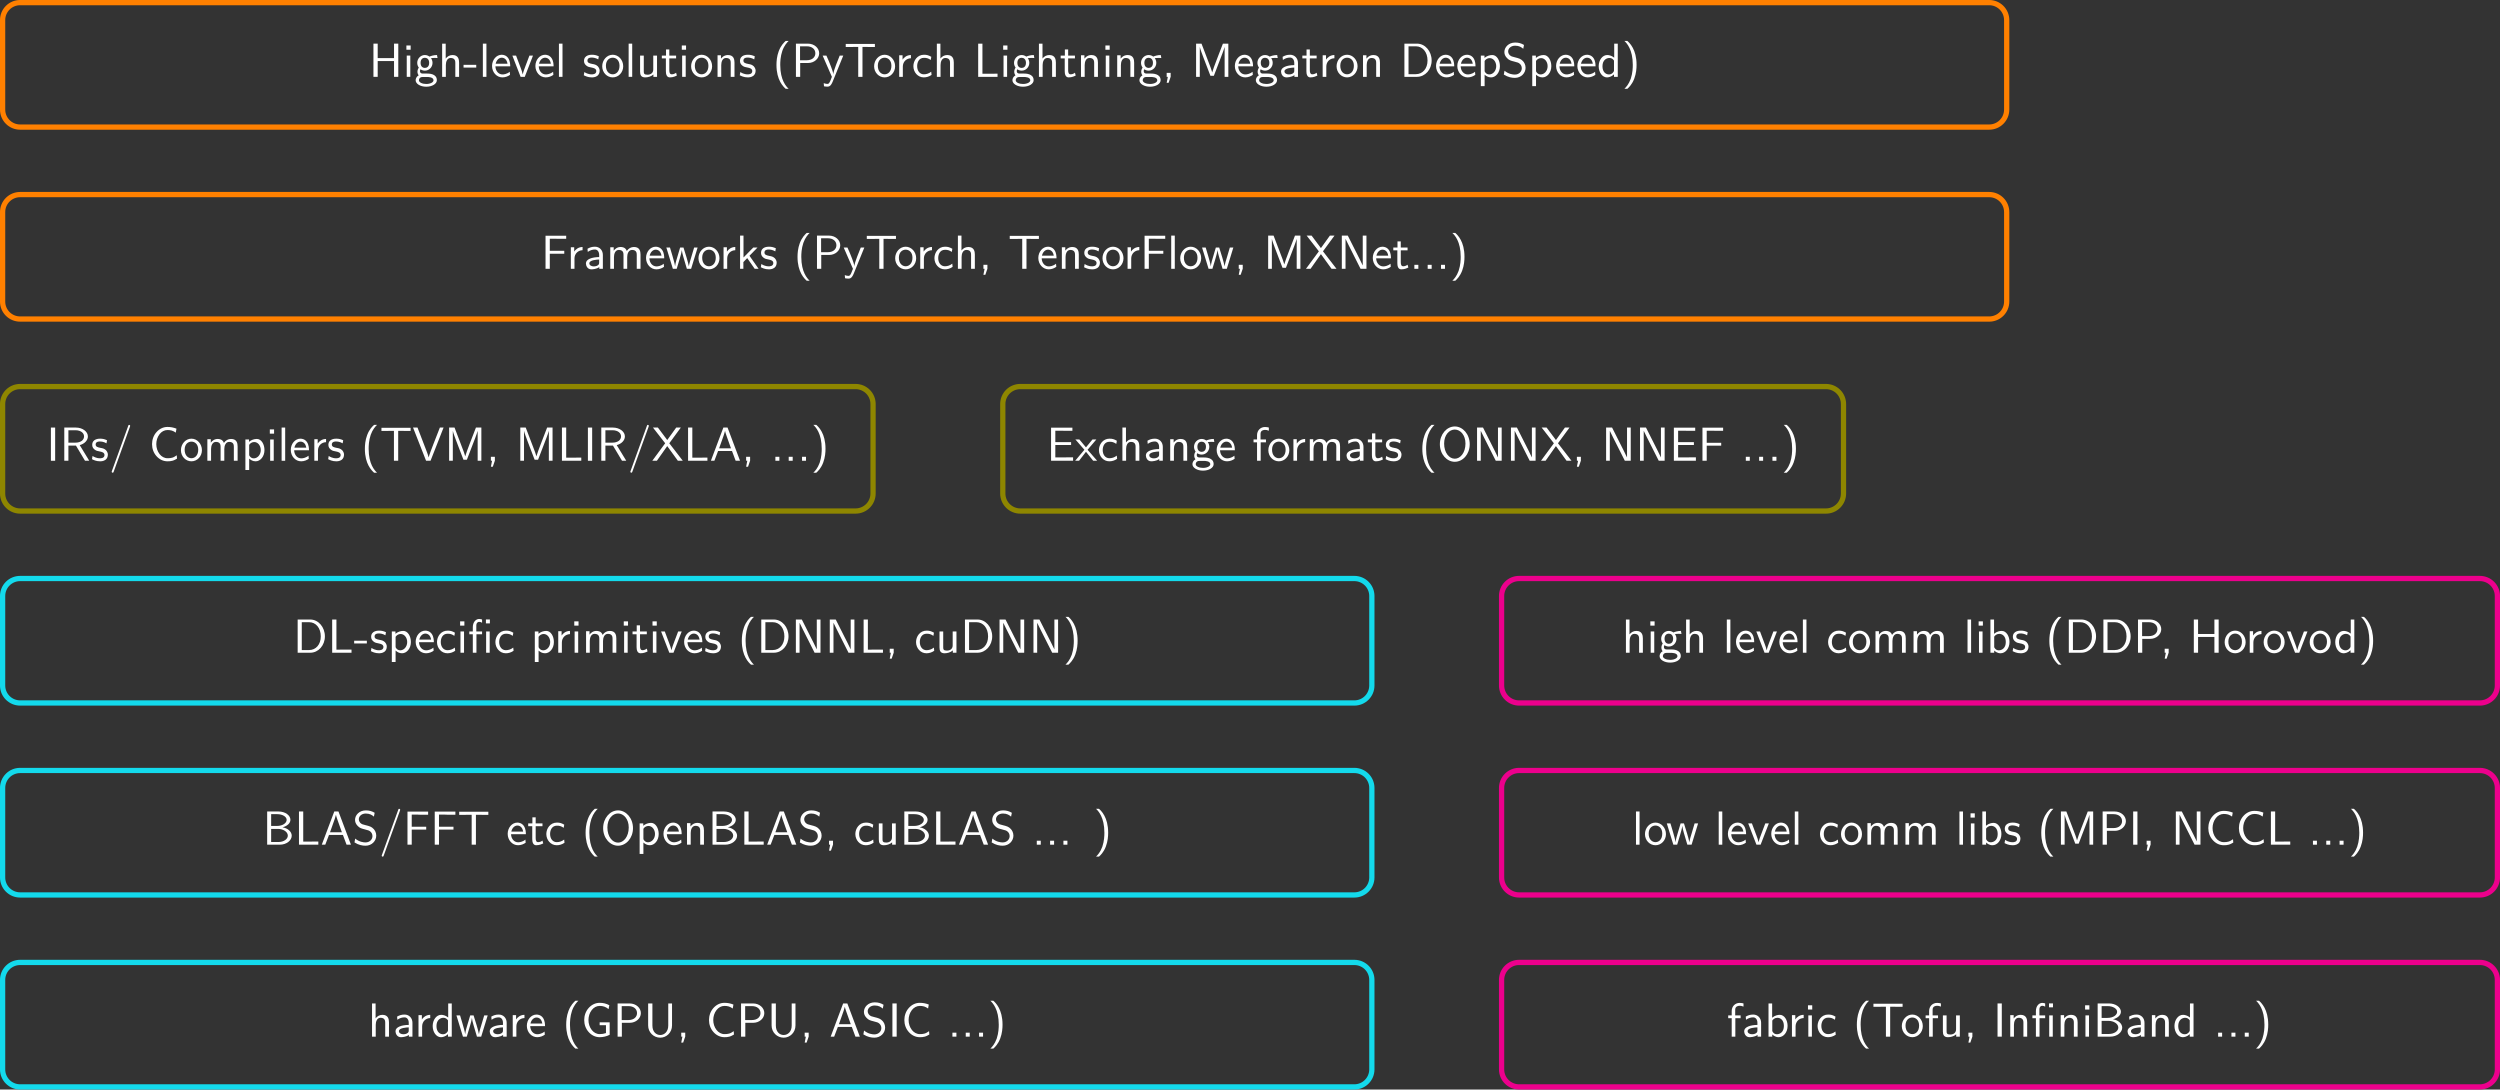 <?xml version="1.0" encoding="UTF-8"?>
<svg xmlns="http://www.w3.org/2000/svg" xmlns:xlink="http://www.w3.org/1999/xlink" width="569.32" height="248.118" viewBox="0 0 569.32 248.118">
<rect x="0" y="0" width="569.32" height="248.118" fill="#333333" stroke="none"/>
<defs>
<g>
<g id="glyph-0-0">
<path d="M 4.75 0 L 4.75 -3.25 C 4.75 -3.969 4.578 -4.969 3.25 -4.969 C 2.578 -4.969 2.047 -4.625 1.703 -4.172 L 1.703 -7.562 L 0.891 -7.562 L 0.891 0 L 1.734 0 L 1.734 -2.672 C 1.734 -3.391 2 -4.297 2.828 -4.297 C 3.875 -4.297 3.891 -3.516 3.891 -3.172 L 3.891 0 Z M 4.75 0 "/>
</g>
<g id="glyph-0-1">
<path d="M 4.453 0 L 4.453 -3.156 C 4.453 -4.266 3.672 -5.031 2.656 -5.031 C 1.953 -5.031 1.469 -4.859 0.953 -4.562 L 1.016 -3.844 C 1.578 -4.25 2.125 -4.391 2.656 -4.391 C 3.172 -4.391 3.609 -3.953 3.609 -3.141 L 3.609 -2.672 C 1.969 -2.656 0.594 -2.188 0.594 -1.234 C 0.594 -0.766 0.891 0.125 1.828 0.125 C 1.984 0.125 3.016 0.094 3.641 -0.391 L 3.641 0 Z M 3.609 -1.438 C 3.609 -1.234 3.609 -0.953 3.234 -0.75 C 2.922 -0.562 2.516 -0.547 2.391 -0.547 C 1.859 -0.547 1.375 -0.797 1.375 -1.25 C 1.375 -2.016 3.141 -2.094 3.609 -2.109 Z M 3.609 -1.438 "/>
</g>
<g id="glyph-0-2">
<path d="M 3.562 -4.234 L 3.562 -4.969 C 2.594 -4.953 2 -4.422 1.656 -3.922 L 1.656 -4.906 L 0.891 -4.906 L 0.891 0 L 1.719 0 L 1.719 -2.328 C 1.719 -3.422 2.5 -4.203 3.562 -4.234 Z M 3.562 -4.234 "/>
</g>
<g id="glyph-0-3">
<path d="M 4.734 0 L 4.734 -7.562 L 3.922 -7.562 L 3.922 -4.359 C 3.344 -4.844 2.719 -4.969 2.328 -4.969 C 1.25 -4.969 0.391 -3.828 0.391 -2.422 C 0.391 -1 1.234 0.125 2.266 0.125 C 2.625 0.125 3.266 0.016 3.875 -0.562 L 3.875 0 Z M 3.875 -1.516 C 3.875 -1.359 3.875 -1.172 3.516 -0.844 C 3.266 -0.625 3 -0.547 2.719 -0.547 C 2.047 -0.547 1.25 -1.062 1.25 -2.406 C 1.25 -3.844 2.188 -4.297 2.828 -4.297 C 3.312 -4.297 3.641 -4.047 3.875 -3.703 Z M 3.875 -1.516 "/>
</g>
<g id="glyph-0-4">
<path d="M 7.281 -4.844 L 6.484 -4.844 L 5.797 -2.531 C 5.672 -2.141 5.344 -1.062 5.297 -0.594 L 5.281 -0.594 C 5.234 -0.922 4.969 -1.891 4.781 -2.516 L 4.062 -4.844 L 3.297 -4.844 L 2.688 -2.797 C 2.562 -2.406 2.188 -1.156 2.156 -0.594 L 2.141 -0.594 C 2.078 -1.125 1.719 -2.359 1.547 -2.953 L 0.984 -4.844 L 0.156 -4.844 L 1.641 0 L 2.516 0 L 3.188 -2.25 C 3.344 -2.75 3.641 -3.828 3.672 -4.234 L 3.688 -4.234 C 3.703 -3.922 3.891 -3.172 4.031 -2.703 L 4.828 0 L 5.797 0 Z M 7.281 -4.844 "/>
</g>
<g id="glyph-0-5">
<path d="M 4.516 -2.391 C 4.516 -2.766 4.5 -3.578 4.078 -4.234 C 3.625 -4.906 2.969 -5.031 2.578 -5.031 C 1.359 -5.031 0.375 -3.875 0.375 -2.469 C 0.375 -1.031 1.422 0.125 2.734 0.125 C 3.422 0.125 4.047 -0.141 4.469 -0.453 L 4.406 -1.156 C 3.719 -0.594 3 -0.547 2.75 -0.547 C 1.875 -0.547 1.172 -1.312 1.141 -2.391 Z M 3.891 -2.984 L 1.203 -2.984 C 1.375 -3.812 1.953 -4.359 2.578 -4.359 C 3.141 -4.359 3.75 -3.984 3.891 -2.984 Z M 3.891 -2.984 "/>
</g>
<g id="glyph-0-6">
<path d="M 3.625 2.719 C 3.094 2.203 1.719 0.797 1.719 -2.719 C 1.719 -3.344 1.75 -4.609 2.188 -5.906 C 2.641 -7.172 3.266 -7.812 3.625 -8.172 L 2.953 -8.172 C 2.609 -7.859 1.875 -7.188 1.375 -5.844 C 0.938 -4.672 0.859 -3.516 0.859 -2.719 C 0.859 0.797 2.438 2.25 2.953 2.719 Z M 3.625 2.719 "/>
</g>
<g id="glyph-0-7">
<path d="M 6.516 -0.422 L 6.516 -3.266 L 4.234 -3.266 L 4.234 -2.609 L 5.672 -2.609 L 5.672 -0.812 C 5.219 -0.656 4.719 -0.578 4.234 -0.578 C 3.516 -0.578 2.875 -0.953 2.438 -1.516 C 1.938 -2.156 1.688 -2.969 1.688 -3.781 C 1.688 -4.609 1.938 -5.422 2.438 -6.062 C 2.875 -6.625 3.516 -7 4.234 -7 C 4.609 -7 4.969 -6.953 5.312 -6.828 C 5.672 -6.703 5.984 -6.5 6.266 -6.266 L 6.438 -7.156 C 6.094 -7.344 5.734 -7.484 5.359 -7.578 C 5 -7.672 4.609 -7.703 4.234 -7.703 C 3.281 -7.703 2.391 -7.266 1.75 -6.547 C 1.062 -5.797 0.719 -4.797 0.719 -3.781 C 0.719 -2.766 1.062 -1.781 1.75 -1.031 C 2.391 -0.312 3.281 0.125 4.234 0.125 C 5.031 0.125 5.812 -0.062 6.516 -0.422 Z M 6.516 -0.422 "/>
</g>
<g id="glyph-0-8">
<path d="M 6.344 -5.359 C 6.344 -6.531 5.266 -7.562 3.766 -7.562 L 1.047 -7.562 L 1.047 0 L 2.016 0 L 2.016 -3.156 L 3.844 -3.156 C 5.188 -3.156 6.344 -4.141 6.344 -5.359 Z M 5.469 -5.359 C 5.469 -4.5 4.781 -3.781 3.516 -3.781 L 1.984 -3.781 L 1.984 -6.953 L 3.516 -6.953 C 4.719 -6.953 5.469 -6.297 5.469 -5.359 Z M 5.469 -5.359 "/>
</g>
<g id="glyph-0-9">
<path d="M 6.469 -2.547 L 6.469 -7.562 L 5.609 -7.562 L 5.609 -2.531 C 5.609 -1.094 4.703 -0.375 3.781 -0.375 C 2.891 -0.375 2 -1.062 2 -2.531 L 2 -7.562 L 1.031 -7.562 L 1.031 -2.547 C 1.031 -0.953 2.297 0.234 3.781 0.234 C 5.234 0.234 6.469 -0.953 6.469 -2.547 Z M 6.469 -2.547 "/>
</g>
<g id="glyph-0-10">
<path d="M 1.969 -0.016 L 1.969 -0.906 L 1.062 -0.906 L 1.062 0 L 1.328 0 L 1.062 1.359 L 1.5 1.359 Z M 1.969 -0.016 "/>
</g>
<g id="glyph-0-11">
<path d="M 6.406 -0.484 L 6.344 -1.25 C 6.016 -1.031 5.703 -0.812 5.328 -0.703 C 4.984 -0.594 4.609 -0.578 4.234 -0.578 C 3.516 -0.578 2.875 -0.953 2.438 -1.516 C 1.938 -2.156 1.688 -2.969 1.688 -3.781 C 1.688 -4.609 1.938 -5.422 2.438 -6.062 C 2.875 -6.625 3.516 -7 4.234 -7 C 4.562 -7 4.891 -6.969 5.219 -6.875 C 5.547 -6.766 5.844 -6.609 6.125 -6.406 L 6.281 -7.312 C 5.953 -7.438 5.609 -7.547 5.266 -7.609 C 4.922 -7.672 4.578 -7.703 4.234 -7.703 C 3.266 -7.703 2.391 -7.266 1.75 -6.547 C 1.062 -5.797 0.719 -4.797 0.719 -3.781 C 0.719 -2.766 1.062 -1.781 1.75 -1.031 C 2.391 -0.312 3.266 0.125 4.234 0.125 C 4.609 0.125 5 0.109 5.359 0 C 5.734 -0.094 6.078 -0.297 6.406 -0.484 Z M 6.406 -0.484 "/>
</g>
<g id="glyph-0-12">
<path d="M 6.953 0 L 4.109 -7.562 L 3.156 -7.562 L 0.312 0 L 1.109 0 L 1.953 -2.219 L 5.125 -2.219 L 5.953 0 Z M 4.891 -2.828 L 2.188 -2.828 C 2.734 -4.391 2.328 -3.25 2.891 -4.812 C 3.125 -5.453 3.453 -6.375 3.531 -6.781 L 3.547 -6.781 C 3.562 -6.625 3.641 -6.359 3.891 -5.641 Z M 4.891 -2.828 "/>
</g>
<g id="glyph-0-13">
<path d="M 5.438 -2.062 C 5.438 -2.766 5.109 -3.297 4.859 -3.562 C 4.359 -4.094 3.984 -4.203 2.984 -4.453 C 2.359 -4.609 2.188 -4.641 1.859 -4.922 C 1.781 -5 1.469 -5.312 1.469 -5.797 C 1.469 -6.438 2.062 -7.094 3.062 -7.094 C 3.984 -7.094 4.5 -6.734 4.906 -6.391 L 5.078 -7.266 C 4.469 -7.625 3.875 -7.812 3.078 -7.812 C 1.562 -7.812 0.609 -6.734 0.609 -5.656 C 0.609 -5.188 0.766 -4.734 1.203 -4.281 C 1.656 -3.781 2.141 -3.656 2.781 -3.5 C 3.703 -3.266 3.812 -3.234 4.125 -2.969 C 4.344 -2.781 4.578 -2.422 4.578 -1.953 C 4.578 -1.234 3.984 -0.516 2.984 -0.516 C 2.547 -0.516 1.562 -0.625 0.641 -1.391 L 0.484 -0.516 C 1.438 0.094 2.312 0.234 3 0.234 C 4.438 0.234 5.438 -0.859 5.438 -2.062 Z M 5.438 -2.062 "/>
</g>
<g id="glyph-0-14">
<path d="M 2 0 L 2 -7.562 L 1.031 -7.562 L 1.031 0 Z M 2 0 "/>
</g>
<g id="glyph-0-15">
<path d="M 1.969 0 L 1.969 -0.906 L 1.062 -0.906 L 1.062 0 Z M 1.969 0 "/>
</g>
<g id="glyph-0-16">
<path d="M 3.375 -2.719 C 3.375 -6.25 1.797 -7.703 1.281 -8.172 L 0.609 -8.172 C 1.141 -7.656 2.516 -6.25 2.516 -2.719 C 2.516 -2.109 2.484 -0.844 2.047 0.453 C 1.594 1.719 0.969 2.359 0.609 2.719 L 1.281 2.719 C 1.625 2.406 2.359 1.734 2.859 0.391 C 3.297 -0.781 3.375 -1.938 3.375 -2.719 Z M 3.375 -2.719 "/>
</g>
<g id="glyph-0-17">
<path d="M 3.781 -6.844 L 3.781 -7.562 C 3.656 -7.609 3.312 -7.688 2.906 -7.688 C 1.891 -7.688 1.094 -6.922 1.094 -5.828 L 1.094 -4.844 L 0.297 -4.844 L 0.297 -4.203 L 1.094 -4.203 L 1.094 0 L 1.922 0 L 1.922 -4.203 L 3.125 -4.203 L 3.125 -4.844 L 1.891 -4.844 L 1.891 -6.141 C 1.891 -6.953 2.625 -7.031 2.906 -7.031 C 3.125 -7.031 3.406 -7 3.781 -6.844 Z M 3.781 -6.844 "/>
</g>
<g id="glyph-0-18">
<path d="M 5.234 -2.438 C 5.234 -3.781 4.5 -4.969 3.469 -4.969 C 3.047 -4.969 2.359 -4.859 1.719 -4.312 L 1.719 -7.562 L 0.891 -7.562 L 0.891 0 L 1.75 0 L 1.75 -0.5 C 2 -0.266 2.469 0.125 3.203 0.125 C 4.297 0.125 5.234 -0.969 5.234 -2.438 Z M 4.391 -2.438 C 4.391 -1.016 3.469 -0.547 2.797 -0.547 C 2.375 -0.547 2.016 -0.734 1.75 -1.25 L 1.75 -3.656 C 1.922 -3.922 2.312 -4.297 2.906 -4.297 C 3.562 -4.297 4.391 -3.828 4.391 -2.438 Z M 4.391 -2.438 "/>
</g>
<g id="glyph-0-19">
<path d="M 1.703 0 L 1.703 -4.844 L 0.891 -4.844 L 0.891 0 Z M 1.781 -6.172 L 1.781 -7.141 L 0.812 -7.141 L 0.812 -6.172 Z M 1.781 -6.172 "/>
</g>
<g id="glyph-0-20">
<path d="M 4.531 -0.438 L 4.453 -1.172 C 3.906 -0.734 3.312 -0.578 2.766 -0.578 C 1.859 -0.578 1.25 -1.359 1.25 -2.438 C 1.25 -3.281 1.641 -4.328 2.797 -4.328 C 3.375 -4.328 3.734 -4.25 4.344 -3.844 L 4.469 -4.562 C 3.828 -4.922 3.453 -5.031 2.797 -5.031 C 1.281 -5.031 0.391 -3.703 0.391 -2.422 C 0.391 -1.062 1.391 0.125 2.75 0.125 C 3.344 0.125 3.938 -0.031 4.531 -0.438 Z M 4.531 -0.438 "/>
</g>
<g id="glyph-0-21">
<path d="M 7.031 -6.797 L 7.031 -7.5 L 0.391 -7.5 L 0.391 -6.797 L 1.859 -6.797 C 1.984 -6.797 2.109 -6.812 2.25 -6.812 L 3.234 -6.812 L 3.234 0 L 4.203 0 L 4.203 -6.812 L 5.172 -6.812 C 5.297 -6.812 5.438 -6.797 5.562 -6.797 Z M 7.031 -6.797 "/>
</g>
<g id="glyph-0-22">
<path d="M 5.109 -2.406 C 5.109 -3.859 4.031 -5.031 2.719 -5.031 C 1.391 -5.031 0.328 -3.828 0.328 -2.406 C 0.328 -0.953 1.438 0.125 2.719 0.125 C 4.031 0.125 5.109 -0.984 5.109 -2.406 Z M 4.266 -2.516 C 4.266 -1.219 3.516 -0.578 2.719 -0.578 C 1.969 -0.578 1.172 -1.188 1.172 -2.516 C 1.172 -3.828 2 -4.359 2.719 -4.359 C 3.484 -4.359 4.266 -3.797 4.266 -2.516 Z M 4.266 -2.516 "/>
</g>
<g id="glyph-0-23">
<path d="M 4.75 0 L 4.75 -4.844 L 3.891 -4.844 L 3.891 -1.672 C 3.891 -0.859 3.281 -0.484 2.578 -0.484 C 1.812 -0.484 1.734 -0.766 1.734 -1.234 L 1.734 -4.844 L 0.891 -4.844 L 0.891 -1.188 C 0.891 -0.406 1.141 0.125 2.047 0.125 C 2.625 0.125 3.391 -0.047 3.922 -0.531 L 3.922 0 Z M 4.75 0 "/>
</g>
<g id="glyph-0-24">
<path d="M 4.75 0 L 4.75 -3.25 C 4.75 -3.969 4.578 -4.969 3.25 -4.969 C 2.266 -4.969 1.734 -4.219 1.672 -4.141 L 1.672 -4.906 L 0.891 -4.906 L 0.891 0 L 1.734 0 L 1.734 -2.672 C 1.734 -3.391 2 -4.297 2.828 -4.297 C 3.875 -4.297 3.891 -3.516 3.891 -3.172 L 3.891 0 Z M 4.75 0 "/>
</g>
<g id="glyph-0-25">
<path d="M 4.984 -6.672 L 4.984 -7.578 L 4.078 -7.578 L 4.078 -6.672 Z M 4.938 0 L 4.938 -4.844 L 4.125 -4.844 L 4.125 0 Z M 3.203 -4.203 L 3.203 -4.844 L 1.891 -4.844 L 1.891 -6.156 C 1.891 -6.859 2.281 -7.031 2.547 -7.031 C 2.781 -7.031 3.016 -6.953 3.203 -6.828 L 3.203 -7.562 C 3.141 -7.594 2.875 -7.688 2.547 -7.688 C 1.75 -7.688 1.094 -6.922 1.094 -5.828 L 1.094 -4.844 L 0.297 -4.844 L 0.297 -4.203 L 1.094 -4.203 L 1.094 0 L 1.922 0 L 1.922 -4.203 Z M 3.203 -4.203 "/>
</g>
<g id="glyph-0-26">
<path d="M 6.656 -2.047 C 6.656 -3 5.703 -3.781 4.547 -3.953 C 5.547 -4.203 6.359 -4.844 6.359 -5.672 C 6.359 -6.672 5.188 -7.562 3.641 -7.562 L 1.062 -7.562 L 1.062 0 L 3.938 0 C 5.5 0 6.656 -0.984 6.656 -2.047 Z M 5.5 -5.656 C 5.5 -5 4.734 -4.266 3.234 -4.266 L 1.969 -4.266 L 1.969 -6.953 L 3.344 -6.953 C 4.547 -6.953 5.5 -6.375 5.5 -5.656 Z M 5.766 -2.062 C 5.766 -1.25 4.812 -0.609 3.625 -0.609 L 1.969 -0.609 L 1.969 -3.594 L 3.547 -3.594 C 4.703 -3.594 5.766 -2.938 5.766 -2.062 Z M 5.766 -2.062 "/>
</g>
<g id="glyph-0-27">
<path d="M 5.438 0 L 5.438 -0.719 L 2.531 -0.703 L 2 -0.703 L 2 -7.562 L 1.031 -7.562 L 1.031 0 Z M 5.438 0 "/>
</g>
<g id="glyph-0-28">
<path d="M 4.828 -7.969 C 4.828 -8.078 4.734 -8.172 4.609 -8.172 C 4.453 -8.172 4.422 -8.078 4.391 -7.969 L 0.672 2.312 C 0.609 2.453 0.609 2.516 0.609 2.516 C 0.609 2.625 0.703 2.719 0.828 2.719 C 0.984 2.719 1.031 2.625 1.062 2.516 L 4.781 -7.766 C 4.828 -7.906 4.828 -7.969 4.828 -7.969 Z M 4.828 -7.969 "/>
</g>
<g id="glyph-0-29">
<path d="M 5.734 -6.828 L 5.734 -7.531 L 1.031 -7.531 L 1.031 0 L 2 0 L 2 -3.438 L 5.297 -3.438 L 5.297 -4.094 L 2 -4.094 L 2 -6.844 L 3.422 -6.844 C 3.562 -6.844 3.688 -6.828 3.812 -6.828 Z M 5.734 -6.828 "/>
</g>
<g id="glyph-0-30">
<path d="M 3.625 -0.297 L 3.453 -0.938 C 3.156 -0.703 2.812 -0.578 2.469 -0.578 C 2.062 -0.578 1.906 -0.906 1.906 -1.484 L 1.906 -4.203 L 3.453 -4.203 L 3.453 -4.844 L 1.906 -4.844 L 1.906 -6.234 L 1.156 -6.234 L 1.156 -4.844 L 0.203 -4.844 L 0.203 -4.203 L 1.125 -4.203 L 1.125 -1.297 C 1.125 -0.641 1.281 0.125 2.031 0.125 C 2.797 0.125 3.344 -0.156 3.625 -0.297 Z M 3.625 -0.297 "/>
</g>
<g id="glyph-0-31">
<path d="M 7.406 -3.766 C 7.406 -6.047 5.828 -7.812 4.016 -7.812 C 2.156 -7.812 0.609 -6.031 0.609 -3.766 C 0.609 -1.453 2.219 0.234 4 0.234 C 5.828 0.234 7.406 -1.469 7.406 -3.766 Z M 6.438 -3.922 C 6.438 -1.797 5.25 -0.469 4.016 -0.469 C 2.719 -0.469 1.578 -1.828 1.578 -3.922 C 1.578 -5.922 2.781 -7.109 4 -7.109 C 5.266 -7.109 6.438 -5.875 6.438 -3.922 Z M 6.438 -3.922 "/>
</g>
<g id="glyph-0-32">
<path d="M 5.234 -2.438 C 5.234 -3.734 4.547 -4.969 3.5 -4.969 C 2.844 -4.969 2.219 -4.734 1.719 -4.312 L 1.719 -4.844 L 0.891 -4.844 L 0.891 2.109 L 1.75 2.109 L 1.75 -0.5 C 2.078 -0.188 2.562 0.125 3.219 0.125 C 4.281 0.125 5.234 -0.953 5.234 -2.438 Z M 4.391 -2.438 C 4.391 -1.312 3.609 -0.547 2.797 -0.547 C 2.359 -0.547 2.078 -0.766 1.859 -1.062 C 1.75 -1.219 1.75 -1.25 1.75 -1.438 L 1.75 -3.625 C 2 -4.016 2.438 -4.266 2.906 -4.266 C 3.734 -4.266 4.391 -3.438 4.391 -2.438 Z M 4.391 -2.438 "/>
</g>
<g id="glyph-0-33">
<path d="M 7.25 -3.719 C 7.25 -5.828 5.781 -7.562 3.906 -7.562 L 1.047 -7.562 L 1.047 0 L 3.922 0 C 5.766 0 7.25 -1.656 7.25 -3.719 Z M 6.312 -3.719 C 6.312 -1.859 5.188 -0.609 3.656 -0.609 L 1.984 -0.609 L 1.984 -6.953 L 3.656 -6.953 C 5.188 -6.953 6.312 -5.641 6.312 -3.719 Z M 6.312 -3.719 "/>
</g>
<g id="glyph-0-34">
<path d="M 3.016 -2.109 L 3.016 -2.734 L 0.125 -2.734 L 0.125 -2.109 Z M 3.016 -2.109 "/>
</g>
<g id="glyph-0-35">
<path d="M 3.922 -1.391 C 3.922 -2 3.516 -2.359 3.5 -2.406 C 3.078 -2.781 2.781 -2.844 2.234 -2.938 C 1.641 -3.062 1.141 -3.172 1.141 -3.703 C 1.141 -4.391 1.922 -4.391 2.062 -4.391 C 2.406 -4.391 2.984 -4.344 3.609 -3.969 L 3.734 -4.672 C 3.172 -4.938 2.719 -5.031 2.172 -5.031 C 1.891 -5.031 0.359 -5.031 0.359 -3.594 C 0.359 -3.062 0.672 -2.719 0.953 -2.516 C 1.281 -2.266 1.531 -2.219 2.125 -2.109 C 2.516 -2.031 3.156 -1.891 3.156 -1.312 C 3.156 -0.562 2.297 -0.562 2.125 -0.562 C 1.25 -0.562 0.625 -0.969 0.438 -1.094 L 0.312 -0.359 C 0.656 -0.188 1.25 0.125 2.141 0.125 C 2.328 0.125 2.938 0.125 3.406 -0.234 C 3.734 -0.484 3.922 -0.922 3.922 -1.391 Z M 3.922 -1.391 "/>
</g>
<g id="glyph-0-36">
<path d="M 7.781 0 L 7.781 -3.25 C 7.781 -3.984 7.609 -4.969 6.281 -4.969 C 5.625 -4.969 5.062 -4.656 4.656 -4.062 C 4.375 -4.891 3.609 -4.969 3.266 -4.969 C 2.469 -4.969 1.969 -4.516 1.672 -4.125 L 1.672 -4.906 L 0.891 -4.906 L 0.891 0 L 1.734 0 L 1.734 -2.672 C 1.734 -3.406 2.031 -4.297 2.828 -4.297 C 3.844 -4.297 3.906 -3.594 3.906 -3.172 L 3.906 0 L 4.75 0 L 4.75 -2.672 C 4.75 -3.406 5.047 -4.297 5.859 -4.297 C 6.875 -4.297 6.922 -3.594 6.922 -3.172 L 6.922 0 Z M 7.781 0 "/>
</g>
<g id="glyph-0-37">
<path d="M 4.859 -4.844 L 4.047 -4.844 L 3.188 -2.578 C 2.953 -1.969 2.625 -1.094 2.531 -0.578 L 2.516 -0.578 C 2.453 -0.969 2.172 -1.719 2.062 -2.016 L 1 -4.844 L 0.156 -4.844 L 2.031 0 L 2.984 0 Z M 4.859 -4.844 "/>
</g>
<g id="glyph-0-38">
<path d="M 6.656 0 L 6.656 -7.562 L 5.812 -7.562 L 5.812 -0.781 L 5.797 -0.781 L 5.078 -2.266 L 2.406 -7.562 L 1.047 -7.562 L 1.047 0 L 1.891 0 L 1.891 -6.797 L 1.906 -6.797 L 2.641 -5.297 L 5.312 0 Z M 6.656 0 "/>
</g>
<g id="glyph-0-39">
<path d="M 1.703 0 L 1.703 -7.562 L 0.891 -7.562 L 0.891 0 Z M 1.703 0 "/>
</g>
<g id="glyph-0-40">
<path d="M 8.438 0 L 8.438 -7.562 L 7.203 -7.562 L 5.781 -3.875 C 5.406 -2.875 4.891 -1.531 4.766 -1.016 L 4.75 -1.016 C 4.703 -1.25 4.562 -1.641 4.406 -2.109 L 2.688 -6.625 L 2.328 -7.562 L 1.094 -7.562 L 1.094 0 L 1.938 0 L 1.938 -6.766 L 1.953 -6.766 C 2.016 -6.406 2.453 -5.219 2.734 -4.484 L 4.359 -0.234 L 5.141 -0.234 L 6.594 -4.031 L 7.125 -5.422 C 7.234 -5.734 7.531 -6.516 7.578 -6.766 L 7.594 -6.766 L 7.594 0 Z M 8.438 0 "/>
</g>
<g id="glyph-0-41">
<path d="M 5.297 -4.281 L 5.172 -4.969 C 4.406 -4.969 3.781 -4.75 3.453 -4.609 C 3.219 -4.797 2.844 -4.969 2.406 -4.969 C 1.469 -4.969 0.672 -4.172 0.672 -3.188 C 0.672 -2.781 0.812 -2.391 1.031 -2.109 C 0.719 -1.656 0.719 -1.234 0.719 -1.172 C 0.719 -0.891 0.812 -0.578 1 -0.344 C 0.438 -0.016 0.312 0.484 0.312 0.781 C 0.312 1.594 1.391 2.25 2.719 2.25 C 4.062 2.25 5.141 1.609 5.141 0.766 C 5.141 -0.75 3.312 -0.75 2.891 -0.75 L 1.938 -0.75 C 1.781 -0.75 1.297 -0.75 1.297 -1.328 C 1.297 -1.453 1.344 -1.625 1.422 -1.719 C 1.641 -1.562 2 -1.406 2.406 -1.406 C 3.391 -1.406 4.156 -2.219 4.156 -3.188 C 4.156 -3.703 3.922 -4.109 3.797 -4.281 L 3.844 -4.266 C 4.078 -4.266 4.391 -4.312 4.641 -4.312 C 4.844 -4.312 5.297 -4.281 5.297 -4.281 Z M 3.391 -3.188 C 3.391 -2.328 2.875 -2.031 2.406 -2.031 C 2 -2.031 1.438 -2.281 1.438 -3.188 C 1.438 -4.094 2 -4.344 2.406 -4.344 C 2.875 -4.344 3.391 -4.031 3.391 -3.188 Z M 4.375 0.781 C 4.375 1.266 3.625 1.625 2.719 1.625 C 1.844 1.625 1.062 1.281 1.062 0.781 C 1.062 0.734 1.062 0.031 1.922 0.031 L 2.906 0.031 C 3.141 0.031 4.375 0.031 4.375 0.781 Z M 4.375 0.781 "/>
</g>
<g id="glyph-0-42">
<path d="M 6.688 0 L 6.688 -7.562 L 5.719 -7.562 L 5.719 -4.266 L 2 -4.266 L 2 -7.562 L 1.031 -7.562 L 1.031 0 L 2 0 L 2 -3.594 L 5.719 -3.594 L 5.719 0 Z M 6.688 0 "/>
</g>
<g id="glyph-0-43">
<path d="M 6.734 0 L 4.562 -3.562 C 5.688 -3.875 6.422 -4.656 6.422 -5.547 C 6.422 -6.625 5.234 -7.562 3.672 -7.562 L 1.047 -7.562 L 1.047 0 L 1.984 0 L 1.984 -3.453 L 3.703 -3.453 L 5.766 0 Z M 5.547 -5.547 C 5.547 -4.766 4.844 -4.125 3.562 -4.125 L 1.984 -4.125 L 1.984 -6.953 L 3.562 -6.953 C 4.828 -6.953 5.547 -6.312 5.547 -5.547 Z M 5.547 -5.547 "/>
</g>
<g id="glyph-0-44">
<path d="M 7.109 -7.562 L 6.266 -7.562 L 4.812 -3.844 C 4.641 -3.391 3.812 -1.281 3.719 -0.781 L 3.703 -0.781 C 3.625 -1.219 3.156 -2.422 3.047 -2.688 L 1.172 -7.562 L 0.156 -7.562 L 3.125 0 L 4.141 0 Z M 7.109 -7.562 "/>
</g>
<g id="glyph-0-45">
<path d="M 7.109 0 L 4.031 -3.984 L 6.656 -7.562 L 5.609 -7.562 L 3.562 -4.719 L 1.438 -7.562 L 0.312 -7.562 L 3.094 -3.984 L 0.156 0 L 1.203 0 L 3.562 -3.344 L 5.984 0 Z M 7.109 0 "/>
</g>
<g id="glyph-0-46">
<path d="M 6.047 0 L 6.047 -0.781 L 4.672 -0.781 C 4.531 -0.781 4.406 -0.766 4.281 -0.766 L 2 -0.766 L 2 -3.594 L 5.594 -3.594 L 5.594 -4.25 L 2 -4.25 L 2 -6.844 L 3.5 -6.844 C 3.625 -6.844 3.766 -6.828 3.891 -6.828 L 5.891 -6.828 L 5.891 -7.531 L 1.031 -7.531 L 1.031 0 Z M 6.047 0 "/>
</g>
<g id="glyph-0-47">
<path d="M 5.016 0 L 2.828 -2.5 L 4.828 -4.844 L 3.938 -4.844 L 2.469 -3.047 L 0.969 -4.844 L 0.062 -4.844 L 2.109 -2.5 L 0 0 L 0.891 0 L 2.469 -2.047 L 4.109 0 Z M 5.016 0 "/>
</g>
<g id="glyph-0-48">
<path d="M 5.141 0 L 3.062 -2.969 L 4.891 -4.844 L 3.922 -4.844 L 1.703 -2.578 L 1.703 -7.562 L 0.922 -7.562 L 0.922 0 L 1.672 0 L 1.672 -1.531 L 2.547 -2.438 L 4.25 0 Z M 5.141 0 "/>
</g>
<g id="glyph-0-49">
<path d="M 4.859 -4.844 L 4.047 -4.844 C 2.625 -1.375 2.609 -0.875 2.594 -0.625 L 2.578 -0.625 C 2.516 -1.359 1.641 -3.375 1.609 -3.484 L 1.016 -4.844 L 0.156 -4.844 L 2.266 0 L 1.875 0.984 C 1.594 1.609 1.406 1.609 1.25 1.609 C 1.078 1.609 0.734 1.578 0.406 1.438 L 0.469 2.156 C 0.703 2.203 1.016 2.234 1.25 2.234 C 1.641 2.234 2.047 2.109 2.484 1 Z M 4.859 -4.844 "/>
</g>
</g>
<clipPath id="clip-0">
<path clip-rule="nonzero" d="M 0 202 L 330 202 L 330 248.117 L 0 248.117 Z M 0 202 "/>
</clipPath>
<clipPath id="clip-1">
<path clip-rule="nonzero" d="M 325 202 L 569.32 202 L 569.32 248.117 L 325 248.117 Z M 325 202 "/>
</clipPath>
<clipPath id="clip-2">
<path clip-rule="nonzero" d="M 325 158 L 569.32 158 L 569.32 221 L 325 221 Z M 325 158 "/>
</clipPath>
<clipPath id="clip-3">
<path clip-rule="nonzero" d="M 325 114 L 569.32 114 L 569.32 177 L 325 177 Z M 325 114 "/>
</clipPath>
</defs>
<g clip-path="url(#clip-0)">
<path fill="none" stroke-width="1.196" stroke-linecap="butt" stroke-linejoin="miter" stroke="rgb(7.451%, 85.489%, 92.548%)" stroke-opacity="1" stroke-miterlimit="10" d="M 151.923 14.175 L -151.921 14.175 C -154.124 14.175 -155.909 12.39 -155.909 10.187 L -155.909 -10.188 C -155.909 -12.387 -154.124 -14.173 -151.921 -14.173 L 151.923 -14.173 C 154.122 -14.173 155.907 -12.387 155.907 -10.188 L 155.907 10.187 C 155.907 12.39 154.122 14.175 151.923 14.175 Z M 151.923 14.175 " transform="matrix(1, 0, 0, -1, 156.503, 233.347)"/>
</g>
<g fill="rgb(100%, 100%, 100%)" fill-opacity="1">
<use xlink:href="#glyph-0-0" x="83.832" y="236.074"/>
<use xlink:href="#glyph-0-1" x="89.472" y="236.074"/>
</g>
<g fill="rgb(100%, 100%, 100%)" fill-opacity="1">
<use xlink:href="#glyph-0-2" x="94.414" y="236.074"/>
<use xlink:href="#glyph-0-3" x="98.145" y="236.074"/>
<use xlink:href="#glyph-0-4" x="103.785" y="236.074"/>
</g>
<g fill="rgb(100%, 100%, 100%)" fill-opacity="1">
<use xlink:href="#glyph-0-1" x="110.93" y="236.074"/>
</g>
<g fill="rgb(100%, 100%, 100%)" fill-opacity="1">
<use xlink:href="#glyph-0-2" x="115.872" y="236.074"/>
<use xlink:href="#glyph-0-5" x="119.603" y="236.074"/>
</g>
<g fill="rgb(100%, 100%, 100%)" fill-opacity="1">
<use xlink:href="#glyph-0-6" x="128.079" y="236.074"/>
<use xlink:href="#glyph-0-7" x="132.323" y="236.074"/>
<use xlink:href="#glyph-0-8" x="139.599" y="236.074"/>
<use xlink:href="#glyph-0-9" x="146.57" y="236.074"/>
<use xlink:href="#glyph-0-10" x="154.076" y="236.074"/>
</g>
<g fill="rgb(100%, 100%, 100%)" fill-opacity="1">
<use xlink:href="#glyph-0-11" x="160.741" y="236.074"/>
<use xlink:href="#glyph-0-8" x="167.712" y="236.074"/>
<use xlink:href="#glyph-0-9" x="174.683" y="236.074"/>
<use xlink:href="#glyph-0-10" x="182.188" y="236.074"/>
</g>
<g fill="rgb(100%, 100%, 100%)" fill-opacity="1">
<use xlink:href="#glyph-0-12" x="188.854" y="236.074"/>
<use xlink:href="#glyph-0-13" x="196.13" y="236.074"/>
<use xlink:href="#glyph-0-14" x="202.196" y="236.074"/>
<use xlink:href="#glyph-0-11" x="205.228" y="236.074"/>
</g>
<g fill="rgb(100%, 100%, 100%)" fill-opacity="1">
<use xlink:href="#glyph-0-15" x="215.832" y="236.074"/>
<use xlink:href="#glyph-0-15" x="218.865" y="236.074"/>
<use xlink:href="#glyph-0-15" x="221.897" y="236.074"/>
<use xlink:href="#glyph-0-16" x="224.93" y="236.074"/>
</g>
<g clip-path="url(#clip-1)">
<path fill="none" stroke-width="1.196" stroke-linecap="butt" stroke-linejoin="miter" stroke="rgb(92.549%, 0%, 54.9%)" stroke-opacity="1" stroke-miterlimit="10" d="M 408.239 14.175 L 189.435 14.175 C 187.235 14.175 185.45 12.39 185.45 10.187 L 185.45 -10.188 C 185.45 -12.387 187.235 -14.173 189.435 -14.173 L 408.239 -14.173 C 410.438 -14.173 412.224 -12.387 412.224 -10.188 L 412.224 10.187 C 412.224 12.39 410.438 14.175 408.239 14.175 Z M 408.239 14.175 " transform="matrix(1, 0, 0, -1, 156.503, 233.347)"/>
</g>
<g fill="rgb(100%, 100%, 100%)" fill-opacity="1">
<use xlink:href="#glyph-0-17" x="393.264" y="236.074"/>
<use xlink:href="#glyph-0-1" x="396.602" y="236.074"/>
<use xlink:href="#glyph-0-18" x="401.849" y="236.074"/>
</g>
<g fill="rgb(100%, 100%, 100%)" fill-opacity="1">
<use xlink:href="#glyph-0-2" x="407.184" y="236.074"/>
<use xlink:href="#glyph-0-19" x="410.915" y="236.074"/>
<use xlink:href="#glyph-0-20" x="413.522" y="236.074"/>
</g>
<g fill="rgb(100%, 100%, 100%)" fill-opacity="1">
<use xlink:href="#glyph-0-6" x="421.999" y="236.074"/>
<use xlink:href="#glyph-0-21" x="426.242" y="236.074"/>
</g>
<g fill="rgb(100%, 100%, 100%)" fill-opacity="1">
<use xlink:href="#glyph-0-22" x="432.766" y="236.074"/>
<use xlink:href="#glyph-0-17" x="438.22" y="236.074"/>
<use xlink:href="#glyph-0-23" x="441.559" y="236.074"/>
<use xlink:href="#glyph-0-10" x="447.199" y="236.074"/>
</g>
<g fill="rgb(100%, 100%, 100%)" fill-opacity="1">
<use xlink:href="#glyph-0-14" x="453.864" y="236.074"/>
<use xlink:href="#glyph-0-24" x="456.897" y="236.074"/>
<use xlink:href="#glyph-0-25" x="462.537" y="236.074"/>
<use xlink:href="#glyph-0-24" x="468.384" y="236.074"/>
<use xlink:href="#glyph-0-19" x="474.024" y="236.074"/>
<use xlink:href="#glyph-0-26" x="476.631" y="236.074"/>
<use xlink:href="#glyph-0-1" x="483.908" y="236.074"/>
<use xlink:href="#glyph-0-24" x="489.155" y="236.074"/>
<use xlink:href="#glyph-0-3" x="494.795" y="236.074"/>
</g>
<g fill="rgb(100%, 100%, 100%)" fill-opacity="1">
<use xlink:href="#glyph-0-15" x="504.068" y="236.074"/>
<use xlink:href="#glyph-0-15" x="507.1" y="236.074"/>
<use xlink:href="#glyph-0-15" x="510.133" y="236.074"/>
<use xlink:href="#glyph-0-16" x="513.166" y="236.074"/>
</g>
<path fill="none" stroke-width="1.196" stroke-linecap="butt" stroke-linejoin="miter" stroke="rgb(7.451%, 85.489%, 92.548%)" stroke-opacity="1" stroke-miterlimit="10" d="M 151.923 57.89 L -151.921 57.89 C -154.124 57.89 -155.909 56.105 -155.909 53.906 L -155.909 33.527 C -155.909 31.327 -154.124 29.542 -151.921 29.542 L 151.923 29.542 C 154.122 29.542 155.907 31.327 155.907 33.527 L 155.907 53.906 C 155.907 56.105 154.122 57.89 151.923 57.89 Z M 151.923 57.89 " transform="matrix(1, 0, 0, -1, 156.503, 233.347)"/>
<g fill="rgb(100%, 100%, 100%)" fill-opacity="1">
<use xlink:href="#glyph-0-26" x="59.778" y="192.359"/>
<use xlink:href="#glyph-0-27" x="67.054" y="192.359"/>
<use xlink:href="#glyph-0-12" x="72.967" y="192.359"/>
<use xlink:href="#glyph-0-13" x="80.243" y="192.359"/>
<use xlink:href="#glyph-0-28" x="86.309" y="192.359"/>
<use xlink:href="#glyph-0-29" x="91.763" y="192.359"/>
<use xlink:href="#glyph-0-29" x="97.971" y="192.359"/>
<use xlink:href="#glyph-0-21" x="104.178" y="192.359"/>
</g>
<g fill="rgb(100%, 100%, 100%)" fill-opacity="1">
<use xlink:href="#glyph-0-5" x="115.24" y="192.359"/>
<use xlink:href="#glyph-0-30" x="120.083" y="192.359"/>
<use xlink:href="#glyph-0-20" x="124.022" y="192.359"/>
</g>
<g fill="rgb(100%, 100%, 100%)" fill-opacity="1">
<use xlink:href="#glyph-0-6" x="132.498" y="192.359"/>
<use xlink:href="#glyph-0-31" x="136.742" y="192.359"/>
<use xlink:href="#glyph-0-32" x="144.771" y="192.359"/>
</g>
<g fill="rgb(100%, 100%, 100%)" fill-opacity="1">
<use xlink:href="#glyph-0-5" x="150.716" y="192.359"/>
<use xlink:href="#glyph-0-24" x="155.56" y="192.359"/>
<use xlink:href="#glyph-0-26" x="161.2" y="192.359"/>
<use xlink:href="#glyph-0-27" x="168.476" y="192.359"/>
<use xlink:href="#glyph-0-12" x="174.389" y="192.359"/>
<use xlink:href="#glyph-0-13" x="181.665" y="192.359"/>
<use xlink:href="#glyph-0-10" x="187.731" y="192.359"/>
</g>
<g fill="rgb(100%, 100%, 100%)" fill-opacity="1">
<use xlink:href="#glyph-0-20" x="194.396" y="192.359"/>
<use xlink:href="#glyph-0-23" x="199.24" y="192.359"/>
<use xlink:href="#glyph-0-26" x="204.88" y="192.359"/>
<use xlink:href="#glyph-0-27" x="212.156" y="192.359"/>
<use xlink:href="#glyph-0-12" x="218.069" y="192.359"/>
<use xlink:href="#glyph-0-13" x="225.345" y="192.359"/>
</g>
<g fill="rgb(100%, 100%, 100%)" fill-opacity="1">
<use xlink:href="#glyph-0-15" x="235.043" y="192.359"/>
<use xlink:href="#glyph-0-15" x="238.076" y="192.359"/>
<use xlink:href="#glyph-0-15" x="241.109" y="192.359"/>
</g>
<g fill="rgb(100%, 100%, 100%)" fill-opacity="1">
<use xlink:href="#glyph-0-16" x="248.985" y="192.359"/>
</g>
<path fill="none" stroke-width="1.196" stroke-linecap="butt" stroke-linejoin="miter" stroke="rgb(7.451%, 85.489%, 92.548%)" stroke-opacity="1" stroke-miterlimit="10" d="M 151.923 101.605 L -151.921 101.605 C -154.124 101.605 -155.909 99.82 -155.909 97.62 L -155.909 77.242 C -155.909 75.042 -154.124 73.257 -151.921 73.257 L 151.923 73.257 C 154.122 73.257 155.907 75.042 155.907 77.242 L 155.907 97.62 C 155.907 99.82 154.122 101.605 151.923 101.605 Z M 151.923 101.605 " transform="matrix(1, 0, 0, -1, 156.503, 233.347)"/>
<g fill="rgb(100%, 100%, 100%)" fill-opacity="1">
<use xlink:href="#glyph-0-33" x="66.738" y="148.644"/>
<use xlink:href="#glyph-0-27" x="74.614" y="148.644"/>
<use xlink:href="#glyph-0-34" x="80.527" y="148.644"/>
<use xlink:href="#glyph-0-35" x="84.16" y="148.644"/>
<use xlink:href="#glyph-0-32" x="88.338" y="148.644"/>
</g>
<g fill="rgb(100%, 100%, 100%)" fill-opacity="1">
<use xlink:href="#glyph-0-5" x="94.283" y="148.644"/>
<use xlink:href="#glyph-0-20" x="99.127" y="148.644"/>
<use xlink:href="#glyph-0-19" x="103.971" y="148.644"/>
<use xlink:href="#glyph-0-25" x="106.578" y="148.644"/>
<use xlink:href="#glyph-0-20" x="112.425" y="148.644"/>
</g>
<g fill="rgb(100%, 100%, 100%)" fill-opacity="1">
<use xlink:href="#glyph-0-32" x="120.902" y="148.644"/>
</g>
<g fill="rgb(100%, 100%, 100%)" fill-opacity="1">
<use xlink:href="#glyph-0-2" x="126.236" y="148.644"/>
<use xlink:href="#glyph-0-19" x="129.967" y="148.644"/>
<use xlink:href="#glyph-0-36" x="132.574" y="148.644"/>
<use xlink:href="#glyph-0-19" x="141.236" y="148.644"/>
<use xlink:href="#glyph-0-30" x="143.843" y="148.644"/>
<use xlink:href="#glyph-0-19" x="147.782" y="148.644"/>
<use xlink:href="#glyph-0-37" x="150.389" y="148.644"/>
<use xlink:href="#glyph-0-5" x="155.418" y="148.644"/>
<use xlink:href="#glyph-0-35" x="160.262" y="148.644"/>
</g>
<g fill="rgb(100%, 100%, 100%)" fill-opacity="1">
<use xlink:href="#glyph-0-6" x="168.073" y="148.644"/>
<use xlink:href="#glyph-0-33" x="172.316" y="148.644"/>
<use xlink:href="#glyph-0-38" x="180.193" y="148.644"/>
<use xlink:href="#glyph-0-38" x="187.916" y="148.644"/>
<use xlink:href="#glyph-0-27" x="195.64" y="148.644"/>
<use xlink:href="#glyph-0-10" x="201.553" y="148.644"/>
</g>
<g fill="rgb(100%, 100%, 100%)" fill-opacity="1">
<use xlink:href="#glyph-0-20" x="208.218" y="148.644"/>
<use xlink:href="#glyph-0-23" x="213.062" y="148.644"/>
<use xlink:href="#glyph-0-33" x="218.702" y="148.644"/>
<use xlink:href="#glyph-0-38" x="226.578" y="148.644"/>
<use xlink:href="#glyph-0-38" x="234.302" y="148.644"/>
<use xlink:href="#glyph-0-16" x="242.025" y="148.644"/>
</g>
<g clip-path="url(#clip-2)">
<path fill="none" stroke-width="1.196" stroke-linecap="butt" stroke-linejoin="miter" stroke="rgb(92.549%, 0%, 54.9%)" stroke-opacity="1" stroke-miterlimit="10" d="M 408.239 57.89 L 189.435 57.89 C 187.235 57.89 185.45 56.105 185.45 53.906 L 185.45 33.527 C 185.45 31.327 187.235 29.542 189.435 29.542 L 408.239 29.542 C 410.438 29.542 412.224 31.327 412.224 33.527 L 412.224 53.906 C 412.224 56.105 410.438 57.89 408.239 57.89 Z M 408.239 57.89 " transform="matrix(1, 0, 0, -1, 156.503, 233.347)"/>
</g>
<g fill="rgb(100%, 100%, 100%)" fill-opacity="1">
<use xlink:href="#glyph-0-39" x="371.669" y="192.359"/>
<use xlink:href="#glyph-0-22" x="374.276" y="192.359"/>
</g>
<g fill="rgb(100%, 100%, 100%)" fill-opacity="1">
<use xlink:href="#glyph-0-4" x="379.425" y="192.359"/>
</g>
<g fill="rgb(100%, 100%, 100%)" fill-opacity="1">
<use xlink:href="#glyph-0-39" x="390.509" y="192.359"/>
<use xlink:href="#glyph-0-5" x="393.116" y="192.359"/>
<use xlink:href="#glyph-0-37" x="397.96" y="192.359"/>
<use xlink:href="#glyph-0-5" x="402.989" y="192.359"/>
<use xlink:href="#glyph-0-39" x="407.833" y="192.359"/>
</g>
<g fill="rgb(100%, 100%, 100%)" fill-opacity="1">
<use xlink:href="#glyph-0-20" x="414.073" y="192.359"/>
<use xlink:href="#glyph-0-22" x="418.916" y="192.359"/>
<use xlink:href="#glyph-0-36" x="424.371" y="192.359"/>
<use xlink:href="#glyph-0-36" x="433.033" y="192.359"/>
</g>
<g fill="rgb(100%, 100%, 100%)" fill-opacity="1">
<use xlink:href="#glyph-0-39" x="445.327" y="192.359"/>
<use xlink:href="#glyph-0-19" x="447.934" y="192.359"/>
<use xlink:href="#glyph-0-18" x="450.542" y="192.359"/>
<use xlink:href="#glyph-0-35" x="456.182" y="192.359"/>
</g>
<g fill="rgb(100%, 100%, 100%)" fill-opacity="1">
<use xlink:href="#glyph-0-6" x="463.993" y="192.359"/>
<use xlink:href="#glyph-0-40" x="468.236" y="192.359"/>
<use xlink:href="#glyph-0-8" x="477.782" y="192.359"/>
<use xlink:href="#glyph-0-14" x="484.753" y="192.359"/>
<use xlink:href="#glyph-0-10" x="487.785" y="192.359"/>
</g>
<g fill="rgb(100%, 100%, 100%)" fill-opacity="1">
<use xlink:href="#glyph-0-38" x="494.451" y="192.359"/>
<use xlink:href="#glyph-0-11" x="502.174" y="192.359"/>
<use xlink:href="#glyph-0-11" x="509.145" y="192.359"/>
<use xlink:href="#glyph-0-27" x="516.116" y="192.359"/>
</g>
<g fill="rgb(100%, 100%, 100%)" fill-opacity="1">
<use xlink:href="#glyph-0-15" x="525.662" y="192.359"/>
<use xlink:href="#glyph-0-15" x="528.694" y="192.359"/>
<use xlink:href="#glyph-0-15" x="531.727" y="192.359"/>
<use xlink:href="#glyph-0-16" x="534.76" y="192.359"/>
</g>
<g clip-path="url(#clip-3)">
<path fill="none" stroke-width="1.196" stroke-linecap="butt" stroke-linejoin="miter" stroke="rgb(92.549%, 0%, 54.9%)" stroke-opacity="1" stroke-miterlimit="10" d="M 408.239 101.605 L 189.435 101.605 C 187.235 101.605 185.45 99.82 185.45 97.62 L 185.45 77.242 C 185.45 75.042 187.235 73.257 189.435 73.257 L 408.239 73.257 C 410.438 73.257 412.224 75.042 412.224 77.242 L 412.224 97.62 C 412.224 99.82 410.438 101.605 408.239 101.605 Z M 408.239 101.605 " transform="matrix(1, 0, 0, -1, 156.503, 233.347)"/>
</g>
<g fill="rgb(100%, 100%, 100%)" fill-opacity="1">
<use xlink:href="#glyph-0-0" x="369.378" y="148.644"/>
<use xlink:href="#glyph-0-19" x="375.018" y="148.644"/>
<use xlink:href="#glyph-0-41" x="377.625" y="148.644"/>
<use xlink:href="#glyph-0-0" x="383.08" y="148.644"/>
</g>
<g fill="rgb(100%, 100%, 100%)" fill-opacity="1">
<use xlink:href="#glyph-0-39" x="392.353" y="148.644"/>
<use xlink:href="#glyph-0-5" x="394.96" y="148.644"/>
<use xlink:href="#glyph-0-37" x="399.803" y="148.644"/>
<use xlink:href="#glyph-0-5" x="404.833" y="148.644"/>
<use xlink:href="#glyph-0-39" x="409.676" y="148.644"/>
</g>
<g fill="rgb(100%, 100%, 100%)" fill-opacity="1">
<use xlink:href="#glyph-0-20" x="415.916" y="148.644"/>
<use xlink:href="#glyph-0-22" x="420.76" y="148.644"/>
<use xlink:href="#glyph-0-36" x="426.214" y="148.644"/>
<use xlink:href="#glyph-0-36" x="434.876" y="148.644"/>
</g>
<g fill="rgb(100%, 100%, 100%)" fill-opacity="1">
<use xlink:href="#glyph-0-39" x="447.171" y="148.644"/>
<use xlink:href="#glyph-0-19" x="449.778" y="148.644"/>
<use xlink:href="#glyph-0-18" x="452.385" y="148.644"/>
<use xlink:href="#glyph-0-35" x="458.025" y="148.644"/>
</g>
<g fill="rgb(100%, 100%, 100%)" fill-opacity="1">
<use xlink:href="#glyph-0-6" x="465.836" y="148.644"/>
<use xlink:href="#glyph-0-33" x="470.08" y="148.644"/>
<use xlink:href="#glyph-0-33" x="477.956" y="148.644"/>
<use xlink:href="#glyph-0-8" x="485.833" y="148.644"/>
</g>
<g fill="rgb(100%, 100%, 100%)" fill-opacity="1">
<use xlink:href="#glyph-0-10" x="491.898" y="148.644"/>
</g>
<g fill="rgb(100%, 100%, 100%)" fill-opacity="1">
<use xlink:href="#glyph-0-42" x="498.563" y="148.644"/>
<use xlink:href="#glyph-0-22" x="506.287" y="148.644"/>
</g>
<g fill="rgb(100%, 100%, 100%)" fill-opacity="1">
<use xlink:href="#glyph-0-2" x="511.436" y="148.644"/>
<use xlink:href="#glyph-0-22" x="515.167" y="148.644"/>
<use xlink:href="#glyph-0-37" x="520.622" y="148.644"/>
<use xlink:href="#glyph-0-22" x="525.651" y="148.644"/>
</g>
<g fill="rgb(100%, 100%, 100%)" fill-opacity="1">
<use xlink:href="#glyph-0-3" x="531.411" y="148.644"/>
<use xlink:href="#glyph-0-16" x="537.051" y="148.644"/>
</g>
<path fill="none" stroke-width="1.196" stroke-linecap="butt" stroke-linejoin="miter" stroke="rgb(55.489%, 52.55%, 0%)" stroke-opacity="1" stroke-miterlimit="10" d="M 38.333 145.32 L -151.921 145.32 C -154.124 145.32 -155.909 143.535 -155.909 141.335 L -155.909 120.96 C -155.909 118.757 -154.124 116.972 -151.921 116.972 L 38.333 116.972 C 40.536 116.972 42.317 118.757 42.317 120.96 L 42.317 141.335 C 42.317 143.535 40.536 145.32 38.333 145.32 Z M 38.333 145.32 " transform="matrix(1, 0, 0, -1, 156.503, 233.347)"/>
<g fill="rgb(100%, 100%, 100%)" fill-opacity="1">
<use xlink:href="#glyph-0-14" x="10.56" y="104.929"/>
<use xlink:href="#glyph-0-43" x="13.593" y="104.929"/>
<use xlink:href="#glyph-0-35" x="20.64" y="104.929"/>
<use xlink:href="#glyph-0-28" x="24.818" y="104.929"/>
</g>
<g fill="rgb(100%, 100%, 100%)" fill-opacity="1">
<use xlink:href="#glyph-0-11" x="33.905" y="104.929"/>
<use xlink:href="#glyph-0-22" x="40.876" y="104.929"/>
<use xlink:href="#glyph-0-36" x="46.331" y="104.929"/>
<use xlink:href="#glyph-0-32" x="54.993" y="104.929"/>
<use xlink:href="#glyph-0-19" x="60.633" y="104.929"/>
<use xlink:href="#glyph-0-39" x="63.24" y="104.929"/>
<use xlink:href="#glyph-0-5" x="65.847" y="104.929"/>
<use xlink:href="#glyph-0-2" x="70.691" y="104.929"/>
<use xlink:href="#glyph-0-35" x="74.422" y="104.929"/>
</g>
<g fill="rgb(100%, 100%, 100%)" fill-opacity="1">
<use xlink:href="#glyph-0-6" x="82.233" y="104.929"/>
<use xlink:href="#glyph-0-21" x="86.476" y="104.929"/>
<use xlink:href="#glyph-0-44" x="93.905" y="104.929"/>
<use xlink:href="#glyph-0-40" x="101.182" y="104.929"/>
<use xlink:href="#glyph-0-10" x="110.727" y="104.929"/>
</g>
<g fill="rgb(100%, 100%, 100%)" fill-opacity="1">
<use xlink:href="#glyph-0-40" x="117.393" y="104.929"/>
<use xlink:href="#glyph-0-27" x="126.938" y="104.929"/>
<use xlink:href="#glyph-0-14" x="132.851" y="104.929"/>
<use xlink:href="#glyph-0-43" x="135.884" y="104.929"/>
<use xlink:href="#glyph-0-28" x="142.931" y="104.929"/>
<use xlink:href="#glyph-0-45" x="148.385" y="104.929"/>
<use xlink:href="#glyph-0-27" x="155.662" y="104.929"/>
<use xlink:href="#glyph-0-12" x="161.575" y="104.929"/>
<use xlink:href="#glyph-0-10" x="168.851" y="104.929"/>
</g>
<g fill="rgb(100%, 100%, 100%)" fill-opacity="1">
<use xlink:href="#glyph-0-15" x="175.516" y="104.929"/>
<use xlink:href="#glyph-0-15" x="178.549" y="104.929"/>
<use xlink:href="#glyph-0-15" x="181.582" y="104.929"/>
<use xlink:href="#glyph-0-16" x="184.615" y="104.929"/>
</g>
<path fill="none" stroke-width="1.196" stroke-linecap="butt" stroke-linejoin="miter" stroke="rgb(55.489%, 52.55%, 0%)" stroke-opacity="1" stroke-miterlimit="10" d="M 259.325 145.32 L 75.845 145.32 C 73.645 145.32 71.86 143.535 71.86 141.335 L 71.86 120.96 C 71.86 118.757 73.645 116.972 75.845 116.972 L 259.325 116.972 C 261.528 116.972 263.313 118.757 263.313 120.96 L 263.313 141.335 C 263.313 143.535 261.528 145.32 259.325 145.32 Z M 259.325 145.32 " transform="matrix(1, 0, 0, -1, 156.503, 233.347)"/>
<g fill="rgb(100%, 100%, 100%)" fill-opacity="1">
<use xlink:href="#glyph-0-46" x="238.326" y="104.929"/>
<use xlink:href="#glyph-0-47" x="244.839" y="104.929"/>
<use xlink:href="#glyph-0-20" x="249.868" y="104.929"/>
<use xlink:href="#glyph-0-0" x="254.711" y="104.929"/>
<use xlink:href="#glyph-0-1" x="260.351" y="104.929"/>
<use xlink:href="#glyph-0-24" x="265.599" y="104.929"/>
<use xlink:href="#glyph-0-41" x="271.239" y="104.929"/>
<use xlink:href="#glyph-0-5" x="276.693" y="104.929"/>
</g>
<g fill="rgb(100%, 100%, 100%)" fill-opacity="1">
<use xlink:href="#glyph-0-17" x="285.17" y="104.929"/>
<use xlink:href="#glyph-0-22" x="288.508" y="104.929"/>
</g>
<g fill="rgb(100%, 100%, 100%)" fill-opacity="1">
<use xlink:href="#glyph-0-2" x="293.657" y="104.929"/>
<use xlink:href="#glyph-0-36" x="297.388" y="104.929"/>
<use xlink:href="#glyph-0-1" x="306.05" y="104.929"/>
<use xlink:href="#glyph-0-30" x="311.297" y="104.929"/>
<use xlink:href="#glyph-0-35" x="315.235" y="104.929"/>
</g>
<g fill="rgb(100%, 100%, 100%)" fill-opacity="1">
<use xlink:href="#glyph-0-6" x="323.046" y="104.929"/>
<use xlink:href="#glyph-0-31" x="327.29" y="104.929"/>
<use xlink:href="#glyph-0-38" x="335.319" y="104.929"/>
<use xlink:href="#glyph-0-38" x="343.042" y="104.929"/>
<use xlink:href="#glyph-0-45" x="350.766" y="104.929"/>
<use xlink:href="#glyph-0-10" x="358.042" y="104.929"/>
</g>
<g fill="rgb(100%, 100%, 100%)" fill-opacity="1">
<use xlink:href="#glyph-0-38" x="364.708" y="104.929"/>
<use xlink:href="#glyph-0-38" x="372.431" y="104.929"/>
<use xlink:href="#glyph-0-46" x="380.155" y="104.929"/>
<use xlink:href="#glyph-0-29" x="386.668" y="104.929"/>
</g>
<g fill="rgb(100%, 100%, 100%)" fill-opacity="1">
<use xlink:href="#glyph-0-15" x="396.508" y="104.929"/>
<use xlink:href="#glyph-0-15" x="399.541" y="104.929"/>
<use xlink:href="#glyph-0-15" x="402.573" y="104.929"/>
<use xlink:href="#glyph-0-16" x="405.606" y="104.929"/>
</g>
<path fill="none" stroke-width="1.196" stroke-linecap="butt" stroke-linejoin="miter" stroke="rgb(100%, 50%, 0%)" stroke-opacity="1" stroke-miterlimit="10" d="M 296.493 189.035 L -151.921 189.035 C -154.124 189.035 -155.909 187.253 -155.909 185.05 L -155.909 164.675 C -155.909 162.472 -154.124 160.691 -151.921 160.691 L 296.493 160.691 C 298.692 160.691 300.477 162.472 300.477 164.675 L 300.477 185.05 C 300.477 187.253 298.692 189.035 296.493 189.035 Z M 296.493 189.035 " transform="matrix(1, 0, 0, -1, 156.503, 233.347)"/>
<g fill="rgb(100%, 100%, 100%)" fill-opacity="1">
<use xlink:href="#glyph-0-29" x="123.203" y="61.214"/>
</g>
<g fill="rgb(100%, 100%, 100%)" fill-opacity="1">
<use xlink:href="#glyph-0-2" x="129.105" y="61.214"/>
<use xlink:href="#glyph-0-1" x="132.836" y="61.214"/>
<use xlink:href="#glyph-0-36" x="138.083" y="61.214"/>
<use xlink:href="#glyph-0-5" x="146.745" y="61.214"/>
<use xlink:href="#glyph-0-4" x="151.588" y="61.214"/>
</g>
<g fill="rgb(100%, 100%, 100%)" fill-opacity="1">
<use xlink:href="#glyph-0-22" x="158.734" y="61.214"/>
</g>
<g fill="rgb(100%, 100%, 100%)" fill-opacity="1">
<use xlink:href="#glyph-0-2" x="163.883" y="61.214"/>
<use xlink:href="#glyph-0-48" x="167.614" y="61.214"/>
<use xlink:href="#glyph-0-35" x="172.948" y="61.214"/>
</g>
<g fill="rgb(100%, 100%, 100%)" fill-opacity="1">
<use xlink:href="#glyph-0-6" x="180.759" y="61.214"/>
<use xlink:href="#glyph-0-8" x="185.003" y="61.214"/>
<use xlink:href="#glyph-0-49" x="191.974" y="61.214"/>
<use xlink:href="#glyph-0-21" x="197.003" y="61.214"/>
</g>
<g fill="rgb(100%, 100%, 100%)" fill-opacity="1">
<use xlink:href="#glyph-0-22" x="203.527" y="61.214"/>
</g>
<g fill="rgb(100%, 100%, 100%)" fill-opacity="1">
<use xlink:href="#glyph-0-2" x="208.676" y="61.214"/>
<use xlink:href="#glyph-0-20" x="212.407" y="61.214"/>
<use xlink:href="#glyph-0-0" x="217.25" y="61.214"/>
<use xlink:href="#glyph-0-10" x="222.89" y="61.214"/>
</g>
<g fill="rgb(100%, 100%, 100%)" fill-opacity="1">
<use xlink:href="#glyph-0-21" x="229.556" y="61.214"/>
</g>
<g fill="rgb(100%, 100%, 100%)" fill-opacity="1">
<use xlink:href="#glyph-0-5" x="236.079" y="61.214"/>
<use xlink:href="#glyph-0-24" x="240.923" y="61.214"/>
<use xlink:href="#glyph-0-35" x="246.563" y="61.214"/>
<use xlink:href="#glyph-0-22" x="250.741" y="61.214"/>
</g>
<g fill="rgb(100%, 100%, 100%)" fill-opacity="1">
<use xlink:href="#glyph-0-2" x="255.89" y="61.214"/>
<use xlink:href="#glyph-0-29" x="259.621" y="61.214"/>
<use xlink:href="#glyph-0-39" x="265.828" y="61.214"/>
<use xlink:href="#glyph-0-22" x="268.436" y="61.214"/>
</g>
<g fill="rgb(100%, 100%, 100%)" fill-opacity="1">
<use xlink:href="#glyph-0-4" x="273.585" y="61.214"/>
<use xlink:href="#glyph-0-10" x="281.036" y="61.214"/>
</g>
<g fill="rgb(100%, 100%, 100%)" fill-opacity="1">
<use xlink:href="#glyph-0-40" x="287.701" y="61.214"/>
<use xlink:href="#glyph-0-45" x="297.247" y="61.214"/>
<use xlink:href="#glyph-0-38" x="304.523" y="61.214"/>
<use xlink:href="#glyph-0-5" x="312.247" y="61.214"/>
<use xlink:href="#glyph-0-30" x="317.09" y="61.214"/>
<use xlink:href="#glyph-0-15" x="321.028" y="61.214"/>
<use xlink:href="#glyph-0-15" x="324.061" y="61.214"/>
<use xlink:href="#glyph-0-15" x="327.094" y="61.214"/>
<use xlink:href="#glyph-0-16" x="330.127" y="61.214"/>
</g>
<path fill="none" stroke-width="1.196" stroke-linecap="butt" stroke-linejoin="miter" stroke="rgb(100%, 50%, 0%)" stroke-opacity="1" stroke-miterlimit="10" d="M 296.493 232.753 L -151.921 232.753 C -154.124 232.753 -155.909 230.968 -155.909 228.765 L -155.909 208.39 C -155.909 206.191 -154.124 204.406 -151.921 204.406 L 296.493 204.406 C 298.692 204.406 300.477 206.191 300.477 208.39 L 300.477 228.765 C 300.477 230.968 298.692 232.753 296.493 232.753 Z M 296.493 232.753 " transform="matrix(1, 0, 0, -1, 156.503, 233.347)"/>
<g fill="rgb(100%, 100%, 100%)" fill-opacity="1">
<use xlink:href="#glyph-0-42" x="84.012" y="17.499"/>
<use xlink:href="#glyph-0-19" x="91.736" y="17.499"/>
<use xlink:href="#glyph-0-41" x="94.343" y="17.499"/>
<use xlink:href="#glyph-0-0" x="99.797" y="17.499"/>
<use xlink:href="#glyph-0-34" x="105.437" y="17.499"/>
<use xlink:href="#glyph-0-39" x="109.07" y="17.499"/>
<use xlink:href="#glyph-0-5" x="111.677" y="17.499"/>
<use xlink:href="#glyph-0-37" x="116.521" y="17.499"/>
<use xlink:href="#glyph-0-5" x="121.55" y="17.499"/>
<use xlink:href="#glyph-0-39" x="126.394" y="17.499"/>
</g>
<g fill="rgb(100%, 100%, 100%)" fill-opacity="1">
<use xlink:href="#glyph-0-35" x="132.634" y="17.499"/>
<use xlink:href="#glyph-0-22" x="136.812" y="17.499"/>
<use xlink:href="#glyph-0-39" x="142.267" y="17.499"/>
<use xlink:href="#glyph-0-23" x="144.874" y="17.499"/>
<use xlink:href="#glyph-0-30" x="150.514" y="17.499"/>
<use xlink:href="#glyph-0-19" x="154.452" y="17.499"/>
<use xlink:href="#glyph-0-22" x="157.059" y="17.499"/>
<use xlink:href="#glyph-0-24" x="162.514" y="17.499"/>
<use xlink:href="#glyph-0-35" x="168.154" y="17.499"/>
</g>
<g fill="rgb(100%, 100%, 100%)" fill-opacity="1">
<use xlink:href="#glyph-0-6" x="175.965" y="17.499"/>
<use xlink:href="#glyph-0-8" x="180.208" y="17.499"/>
<use xlink:href="#glyph-0-49" x="187.179" y="17.499"/>
<use xlink:href="#glyph-0-21" x="192.208" y="17.499"/>
</g>
<g fill="rgb(100%, 100%, 100%)" fill-opacity="1">
<use xlink:href="#glyph-0-22" x="198.732" y="17.499"/>
</g>
<g fill="rgb(100%, 100%, 100%)" fill-opacity="1">
<use xlink:href="#glyph-0-2" x="203.881" y="17.499"/>
<use xlink:href="#glyph-0-20" x="207.612" y="17.499"/>
<use xlink:href="#glyph-0-0" x="212.456" y="17.499"/>
</g>
<g fill="rgb(100%, 100%, 100%)" fill-opacity="1">
<use xlink:href="#glyph-0-27" x="221.728" y="17.499"/>
<use xlink:href="#glyph-0-19" x="227.641" y="17.499"/>
<use xlink:href="#glyph-0-41" x="230.248" y="17.499"/>
<use xlink:href="#glyph-0-0" x="235.703" y="17.499"/>
<use xlink:href="#glyph-0-30" x="241.343" y="17.499"/>
<use xlink:href="#glyph-0-24" x="245.281" y="17.499"/>
<use xlink:href="#glyph-0-19" x="250.921" y="17.499"/>
<use xlink:href="#glyph-0-24" x="253.528" y="17.499"/>
<use xlink:href="#glyph-0-41" x="259.168" y="17.499"/>
<use xlink:href="#glyph-0-10" x="264.623" y="17.499"/>
</g>
<g fill="rgb(100%, 100%, 100%)" fill-opacity="1">
<use xlink:href="#glyph-0-40" x="271.288" y="17.499"/>
<use xlink:href="#glyph-0-5" x="280.834" y="17.499"/>
<use xlink:href="#glyph-0-41" x="285.677" y="17.499"/>
<use xlink:href="#glyph-0-1" x="291.132" y="17.499"/>
<use xlink:href="#glyph-0-30" x="296.379" y="17.499"/>
<use xlink:href="#glyph-0-2" x="300.317" y="17.499"/>
<use xlink:href="#glyph-0-22" x="304.048" y="17.499"/>
<use xlink:href="#glyph-0-24" x="309.503" y="17.499"/>
</g>
<g fill="rgb(100%, 100%, 100%)" fill-opacity="1">
<use xlink:href="#glyph-0-33" x="318.776" y="17.499"/>
<use xlink:href="#glyph-0-5" x="326.652" y="17.499"/>
<use xlink:href="#glyph-0-5" x="331.496" y="17.499"/>
<use xlink:href="#glyph-0-32" x="336.339" y="17.499"/>
<use xlink:href="#glyph-0-13" x="341.979" y="17.499"/>
<use xlink:href="#glyph-0-32" x="348.045" y="17.499"/>
</g>
<g fill="rgb(100%, 100%, 100%)" fill-opacity="1">
<use xlink:href="#glyph-0-5" x="353.99" y="17.499"/>
<use xlink:href="#glyph-0-5" x="358.834" y="17.499"/>
<use xlink:href="#glyph-0-3" x="363.677" y="17.499"/>
<use xlink:href="#glyph-0-16" x="369.317" y="17.499"/>
</g>
</svg>
